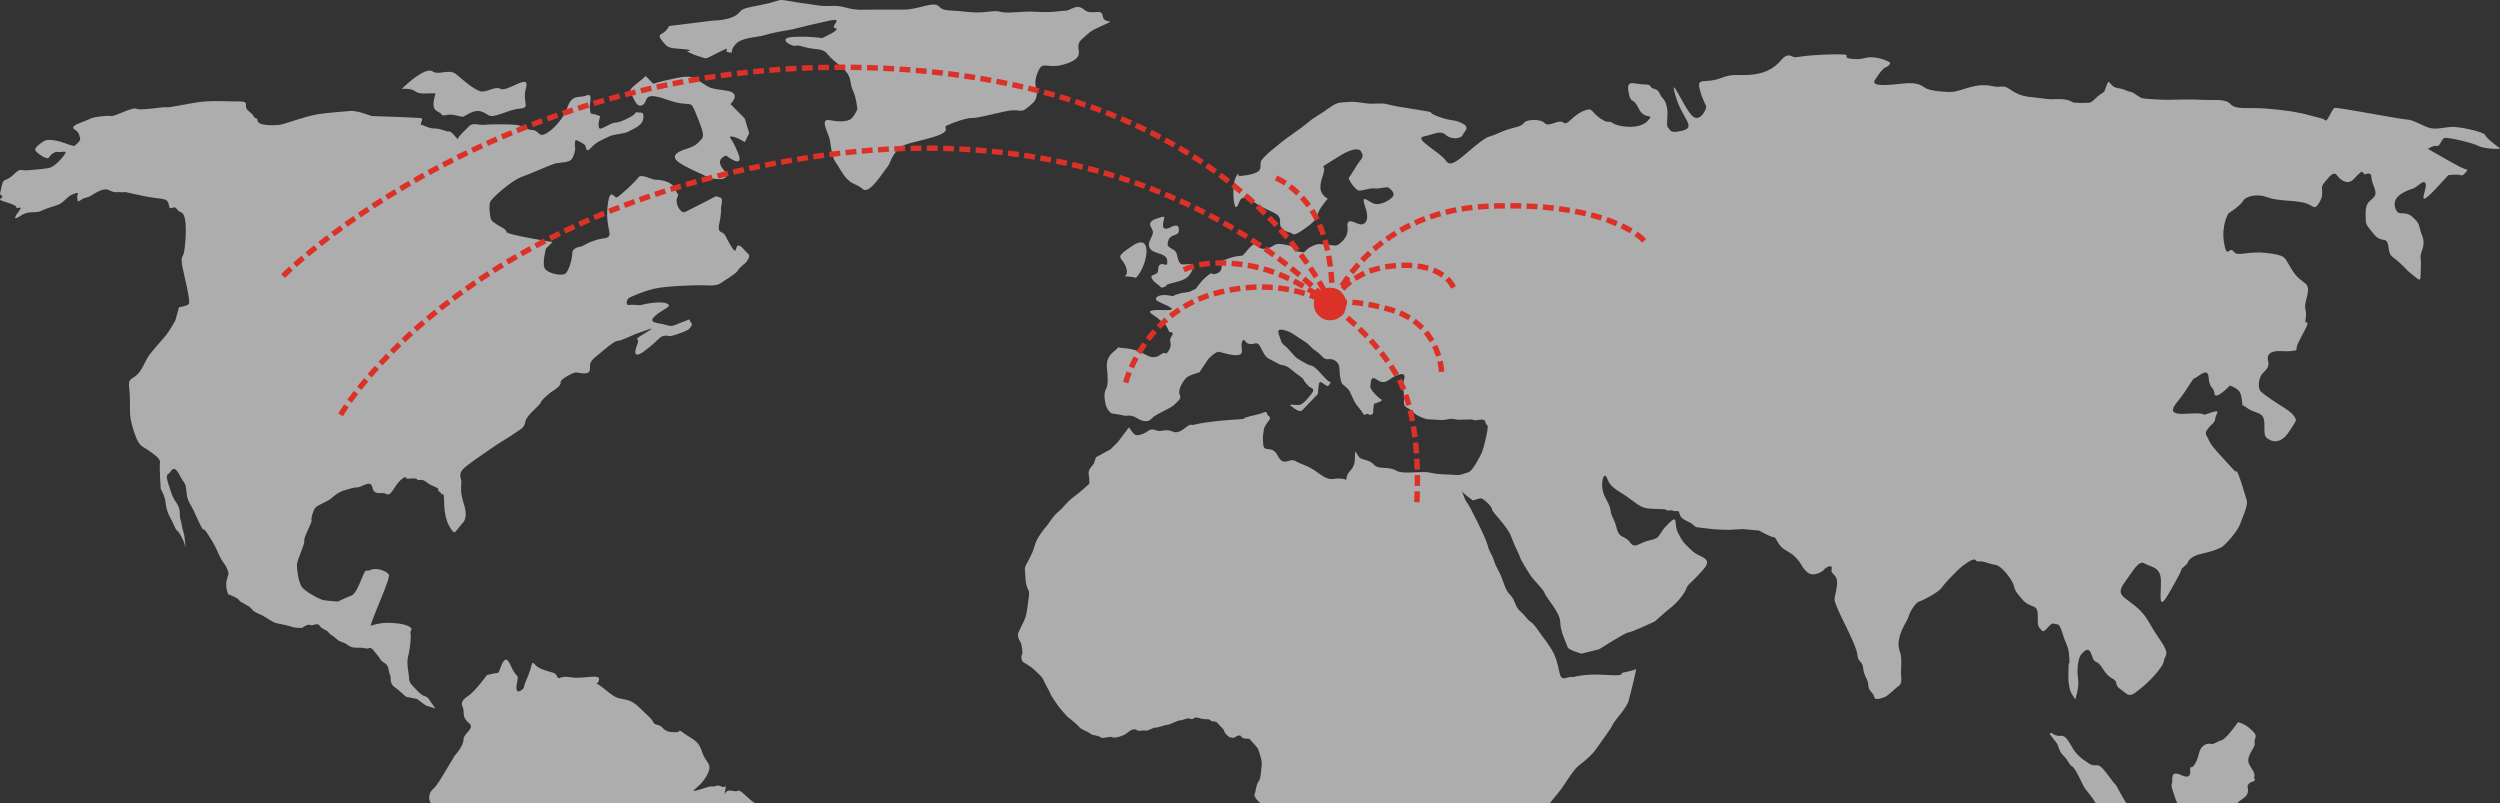 <?xml version="1.0" encoding="UTF-8"?>
<svg width="921px" height="296px" viewBox="0 0 921 296" version="1.1" xmlns="http://www.w3.org/2000/svg" xmlns:xlink="http://www.w3.org/1999/xlink">
    <rect x="0" y="0" width="921" height="296" fill="#333333" stroke="none"/>
    <!-- Generator: Sketch 42 (36781) - http://www.bohemiancoding.com/sketch -->
    <title>Map</title>
    <desc>Created with Sketch.</desc>
    <defs>
        <rect id="path-1" x="118" y="152" width="10" height="10" rx="5"></rect>
        <mask id="mask-2" maskContentUnits="userSpaceOnUse" maskUnits="objectBoundingBox" x="0" y="0" width="10" height="10" fill="white">
            <use xlink:href="#path-1"></use>
        </mask>
        <rect id="path-3" x="96" y="100" width="10" height="10" rx="5"></rect>
        <mask id="mask-4" maskContentUnits="userSpaceOnUse" maskUnits="objectBoundingBox" x="0" y="0" width="10" height="10" fill="white">
            <use xlink:href="#path-3"></use>
        </mask>
        <rect id="path-5" x="409" y="140" width="10" height="10" rx="5"></rect>
        <mask id="mask-6" maskContentUnits="userSpaceOnUse" maskUnits="objectBoundingBox" x="0" y="0" width="10" height="10" fill="white">
            <use xlink:href="#path-5"></use>
        </mask>
        <rect id="path-7" x="517" y="184" width="10" height="10" rx="5"></rect>
        <mask id="mask-8" maskContentUnits="userSpaceOnUse" maskUnits="objectBoundingBox" x="0" y="0" width="10" height="10" fill="white">
            <use xlink:href="#path-7"></use>
        </mask>
        <rect id="path-9" x="526" y="136" width="10" height="10" rx="5"></rect>
        <mask id="mask-10" maskContentUnits="userSpaceOnUse" maskUnits="objectBoundingBox" x="0" y="0" width="10" height="10" fill="white">
            <use xlink:href="#path-9"></use>
        </mask>
        <rect id="path-11" x="532" y="105" width="10" height="10" rx="5"></rect>
        <mask id="mask-12" maskContentUnits="userSpaceOnUse" maskUnits="objectBoundingBox" x="0" y="0" width="10" height="10" fill="white">
            <use xlink:href="#path-11"></use>
        </mask>
        <rect id="path-13" x="603" y="87" width="10" height="10" rx="5"></rect>
        <mask id="mask-14" maskContentUnits="userSpaceOnUse" maskUnits="objectBoundingBox" x="0" y="0" width="10" height="10" fill="white">
            <use xlink:href="#path-13"></use>
        </mask>
        <rect id="path-15" x="461" y="60" width="10" height="10" rx="5"></rect>
        <mask id="mask-16" maskContentUnits="userSpaceOnUse" maskUnits="objectBoundingBox" x="0" y="0" width="10" height="10" fill="white">
            <use xlink:href="#path-15"></use>
        </mask>
        <rect id="path-17" x="427" y="96" width="10" height="10" rx="5"></rect>
        <mask id="mask-18" maskContentUnits="userSpaceOnUse" maskUnits="objectBoundingBox" x="0" y="0" width="10" height="10" fill="white">
            <use xlink:href="#path-17"></use>
        </mask>
    </defs>
    <g id="Pages" stroke="none" stroke-width="1" fill="none" fill-rule="evenodd">
        <g id="Sponsorship" transform="translate(-230, -1508)">
            <g id="2016" transform="translate(0, 480)">
                <g id="Map" transform="translate(230, 1028)">
                    <g id="w" opacity="0.6" fill="#FFFFFF">
                        <path d="M570.851,296 C572.602,293.922 575.217,290.733 576.418,288.85 C578.31,285.88 580.2,283.182 581.551,282.102 C582.903,281.023 586.145,278.591 588.036,275.893 C589.928,273.195 593.711,268.068 593.982,267.256 C594.251,266.448 596.412,263.749 596.412,263.749 C596.412,263.749 599.384,260.239 599.925,258.35 C600.464,256.46 603.165,245.934 602.625,246.474 C602.087,247.015 598.844,247.553 597.762,247.823 C596.683,248.094 599.385,249.172 591.547,248.634 C583.713,248.093 579.66,249.443 579.66,249.443 C577.227,248.902 575.336,251.601 574.525,247.823 C573.714,244.046 573.173,241.886 571.553,239.187 C569.932,236.488 568.85,235.409 566.42,231.899 C563.989,228.391 564.257,230.009 562.095,227.312 C559.934,224.613 559.393,225.421 558.042,221.914 C556.692,218.405 555.611,219.755 553.989,214.896 C552.367,210.036 551.287,209.497 550.477,206.799 C549.665,204.101 548.586,203.289 548.045,200.861 C547.504,198.431 541.291,186.017 540.479,185.206 C539.668,184.398 538.317,180.077 538.587,180.888 C538.859,181.697 542.641,184.397 542.641,184.397 C542.641,184.397 544.802,183.586 545.614,183.586 C546.424,183.586 549.666,186.556 549.666,187.634 C549.666,188.715 555.343,193.843 556.693,197.622 C558.043,201.4 559.668,204.099 559.935,205.179 C560.203,206.258 562.908,210.577 563.989,212.197 C565.068,213.817 568.581,217.055 569.121,218.675 C569.661,220.295 574.797,225.692 574.797,229.201 C574.797,232.709 577.227,237.297 577.498,238.376 C577.769,239.456 582.631,240.807 582.631,240.807 L589.117,239.187 C589.117,239.187 598.844,232.978 599.925,232.978 C601.005,232.978 609.654,228.93 609.654,228.93 C609.654,228.93 613.165,225.692 615.596,223.803 C618.028,221.914 620.731,218.406 621.272,216.785 C621.811,215.165 622.893,214.896 625.054,212.466 C627.216,210.036 630.188,207.608 628.297,205.988 C626.405,204.369 625.324,204.909 622.623,202.21 C619.92,199.512 620.191,200.051 618.299,196.541 C616.407,193.034 618.569,188.984 614.515,193.034 C610.463,197.082 612.084,198.161 608.03,198.973 C603.978,199.781 602.355,202.481 600.464,199.781 C598.574,197.082 596.683,198.702 595.6,194.653 C594.52,190.604 593.708,190.333 593.439,188.716 C593.17,187.096 593.439,187.096 591.277,183.046 C589.116,178.998 590.737,172.79 592.087,176.299 C593.439,179.808 595.6,180.347 599.114,182.777 C602.625,185.205 604.248,187.096 607.49,187.366 C610.732,187.634 613.434,187.366 613.974,187.904 C614.515,188.445 615.055,187.635 616.407,188.174 C617.758,188.715 618.296,187.366 618.838,189.523 C619.378,191.683 622.35,191.952 623.701,193.301 C625.052,194.65 625.052,194.112 628.566,194.65 C632.08,195.191 636.944,195.191 636.944,195.191 L642.076,194.92 L648.021,195.459 C648.021,195.459 652.346,197.888 653.426,197.888 C654.506,197.888 654.776,200.858 657.478,202.477 C660.181,204.097 660.721,204.366 662.341,206.255 C663.966,208.145 663.693,208.955 665.854,210.843 C668.017,212.734 671.531,210.575 672.071,209.766 C672.609,208.956 675.311,207.607 674.774,209.766 C674.232,211.925 677.473,211.114 676.663,216.244 C675.853,221.37 675.311,220.021 676.663,223.531 C678.014,227.04 683.958,237.836 684.23,241.074 C684.501,244.313 686.12,243.234 686.391,246.204 C686.662,249.172 688.281,250.251 688.281,252.411 C688.281,254.57 690.174,255.109 690.443,256.73 C690.716,258.35 693.687,256.999 694.497,256.73 C695.309,256.459 699.09,252.95 699.09,252.95 C699.09,252.95 700.715,252.412 700.442,249.712 C700.171,247.015 700.442,247.553 700.442,243.505 C700.442,239.457 698.821,239.457 699.632,235.41 C700.442,231.361 702.603,228.931 703.144,227.042 C703.685,225.154 705.847,221.915 706.926,221.644 C708.006,221.374 713.952,218.406 715.304,216.515 C716.654,214.627 718.816,212.467 720.979,210.308 C723.139,208.15 726.922,205.451 727.734,206.26 C728.544,207.07 728.274,206.8 729.625,206.8 C730.976,206.8 733.408,207.88 735.299,208.15 C737.191,208.42 740.975,213.008 741.785,215.437 C742.595,217.867 742.055,217.326 745.028,220.836 C748,224.343 750.702,222.183 750.702,226.503 C750.702,230.822 750.702,230.551 752.054,232.171 C753.404,233.791 755.025,229.202 756.646,229.743 C758.266,230.283 758.536,229.203 759.887,233.521 C761.238,237.84 762.048,237.84 762.32,242.158 C762.589,246.476 762.049,242.428 762.049,245.936 C762.049,249.445 761.778,249.715 762.32,252.953 C762.859,256.194 764.749,257.273 764.481,257.813 C764.481,257.813 766.102,253.225 765.56,249.985 C765.023,246.747 765.56,242.16 766.912,240.811 C768.263,239.459 769.616,238.111 770.695,241.62 C771.776,245.127 772.317,242.429 774.748,246.478 C777.181,250.527 779.342,249.715 779.612,251.605 C779.882,253.495 781.236,253.766 783.125,255.384 C785.016,257.004 786.637,255.115 788.799,253.495 C790.962,251.875 796.905,245.937 797.177,243.507 C797.446,241.079 799.878,241.618 795.554,235.412 C791.23,229.204 791.23,227.045 786.637,223.266 C782.046,219.488 779.343,219.218 782.857,214.359 C786.369,209.5 787.991,206.263 790.152,207.613 C792.314,208.962 796.094,208.691 796.094,214.091 C796.094,219.488 795.014,225.426 798.797,218.948 C802.579,212.47 804.473,208.692 803.39,209.774 C802.31,210.853 805.822,207.614 805.822,207.614 C805.822,207.614 806.093,205.185 810.687,204.105 C815.279,203.024 816.63,202.485 818.253,201.676 C819.873,200.865 824.468,195.467 825.278,193.039 C826.088,190.609 828.25,186.291 827.71,184.403 C827.17,182.512 824.466,173.337 823.926,173.606 C823.387,173.877 823.657,173.877 820.146,170.098 C816.631,166.32 814.2,163.621 813.66,162.001 C813.12,160.381 811.768,160.111 813.388,157.952 C815.011,155.794 815.822,156.064 816.092,154.174 C816.361,152.285 818.522,150.665 814.469,152.016 C810.417,153.365 813.388,152.556 809.876,152.287 C806.363,152.016 797.177,154.175 801.771,148.508 C806.363,142.84 807.713,139.332 808.524,139.332 C809.337,139.332 813.39,134.743 813.659,139.061 C813.93,143.379 815.549,142.299 815.821,144.998 C816.092,147.697 821.495,142.03 821.495,142.03 C821.495,142.03 823.386,142.57 824.736,143.919 C826.088,145.268 826.088,149.587 826.088,149.587 C826.088,149.587 825.008,148.237 827.98,150.397 C830.954,152.558 834.194,151.476 834.194,156.065 C834.194,160.653 834.194,160.924 836.086,162.003 C837.979,163.082 839.867,162.544 841.491,161.194 C843.112,159.845 845.813,154.986 845.813,154.986 C845.813,154.986 846.083,153.096 841.76,150.397 C837.437,147.699 834.735,145.81 833.116,144.46 C831.493,143.111 832.034,139.063 833.654,137.441 C835.278,135.821 836.086,135.012 835.546,132.854 C835.004,130.693 836.357,129.074 840.41,129.344 C844.463,129.615 845.273,129.075 845.273,129.075 C845.273,129.075 846.086,129.614 846.086,127.995 C846.086,126.376 851.218,118.818 849.866,118.818 C848.515,118.818 850.14,116.929 849.326,113.96 C848.515,110.99 852.028,106.403 849.057,104.244 C846.084,102.084 845.273,101.004 843.382,97.766 C841.491,94.526 841.759,93.988 834.735,93.177 C827.71,92.368 824.468,94.797 822.846,92.639 C821.224,90.479 820.415,95.876 819.334,89.399 C818.254,82.921 820.956,78.602 820.956,78.602 C820.956,78.602 825.279,75.904 826.358,74.014 C827.439,72.124 831.762,71.315 835.278,72.665 C838.79,74.014 843.922,73.744 848.248,74.556 C852.571,75.364 852.3,78.063 854.463,74.556 C856.623,71.045 854.463,69.427 856.083,67.537 C857.706,65.648 859.596,62.678 860.946,64.567 C862.297,66.458 865.003,68.346 867.165,65.916 C869.326,63.488 870.136,63.218 870.136,63.218 L871.214,64.298 C871.214,64.298 873.646,62.947 873.646,65.375 C873.646,67.806 876.079,70.505 874.728,72.394 C873.375,74.285 871.486,74.014 871.486,78.602 C871.486,83.192 871.486,82.381 874.456,86.161 C877.43,89.938 879.321,86.699 879.861,90.749 C880.402,94.797 880.94,93.989 883.915,96.687 C886.887,99.385 886.345,99.385 888.508,101.005 C890.67,102.625 891.752,104.245 891.752,101.546 C891.752,98.846 892.022,97.497 891.752,95.068 C891.479,92.64 893.914,90.749 892.289,86.701 C890.669,82.652 892.02,82.922 888.778,79.953 C885.534,76.985 883.372,80.494 882.294,76.175 C881.213,71.857 887.426,69.967 889.049,69.427 C890.67,68.889 893.1,65.649 893.64,67.808 C894.181,69.967 889.588,77.795 897.425,69.427 C905.259,61.061 901.748,64.57 901.748,64.57 C901.748,64.57 905.801,64.03 906.611,64.57 C907.42,65.11 909.586,62.14 908.772,62.411 C907.962,62.682 900.128,58.092 900.128,58.092 L894.451,54.854 C894.451,54.854 896.345,53.504 897.695,53.775 C899.047,54.045 899.318,51.076 900.67,50.805 C902.02,50.535 911.206,52.696 913.1,53.775 C914.99,54.854 921.744,55.124 920.933,54.584 C920.122,54.044 915.801,50.806 915.529,49.726 C915.26,48.646 905.802,46.487 902.831,46.757 C899.857,47.025 897.157,47.835 894.725,47.025 C892.292,46.216 888.78,44.056 886.888,44.056 C884.998,44.056 861.22,39.468 860.14,39.738 C859.059,40.008 857.436,45.135 856.626,44.326 C855.815,43.517 854.465,43.515 850.68,42.436 C846.9,41.357 841.764,40.546 835.008,40.008 C828.254,39.468 823.662,40.547 821.77,38.388 C819.878,36.229 815.827,37.039 811.232,36.768 C806.639,36.499 801.235,36.768 798.803,36.768 C796.371,36.768 790.698,36.499 789.347,36.228 C787.995,35.957 786.374,34.069 784.754,33.8 C783.131,33.529 783.401,32.991 780.159,32.451 C776.917,31.91 777.187,28.403 776.107,31.371 C775.026,34.341 775.565,33.53 773.945,34.609 C772.323,35.69 770.702,37.848 769.62,37.848 C768.541,37.848 764.218,38.118 763.406,37.578 C762.594,37.039 761.244,36.499 758.541,36.499 C755.839,36.499 755.839,36.768 752.326,36.228 C748.814,35.689 746.112,35.957 742.869,34.34 C739.627,32.72 739.627,31.64 736.924,31.91 C734.225,32.181 734.225,31.371 730.439,31.371 C726.658,31.371 722.065,33.53 719.632,33.8 C717.202,34.07 711.797,33.529 709.905,32.72 C708.012,31.91 707.473,30.022 700.447,30.83 C693.422,31.64 689.369,31.64 690.719,29.481 C692.071,27.322 693.692,25.163 694.502,24.893 C695.314,24.623 697.203,23.274 695.851,22.735 C694.502,22.194 693.15,21.385 689.909,21.114 C686.665,20.845 686.934,22.194 682.072,21.654 C677.209,21.114 684.775,19.765 674.778,20.035 C664.781,20.306 662.349,21.114 661.268,21.114 C660.187,21.114 658.835,18.956 656.134,22.194 C653.432,25.433 649.646,27.321 644.244,27.591 C638.841,27.862 638.57,27.051 633.438,28.94 C628.303,30.829 625.06,28.4 626.141,32.718 C627.22,37.036 628.573,38.656 628.573,39.466 C628.573,40.275 626.141,45.674 623.17,42.435 C620.195,39.196 614.792,26.511 617.224,35.148 C619.655,43.784 625.058,46.754 619.926,48.103 C614.793,49.452 615.331,47.564 614.521,47.023 C613.712,46.483 614.521,42.705 614.251,40.545 C613.979,38.387 613.44,37.036 612.36,35.957 C611.281,34.877 611.548,33.258 609.387,32.718 C607.225,32.179 609.117,31.098 605.605,31.098 C602.092,31.098 599.121,28.939 599.931,33.798 C600.74,38.655 601.551,35.418 603.712,40.005 C605.872,44.593 609.926,41.354 606.955,44.593 C603.983,47.832 596.147,46.753 594.256,45.404 C592.364,44.054 592.905,45.944 589.39,43.514 C585.877,41.085 586.96,39.195 582.907,41.085 C578.855,42.974 577.503,46.483 575.881,45.133 C574.259,43.783 570.478,47.022 569.126,45.404 C567.774,43.784 562.37,43.784 561.291,45.404 C560.209,47.023 556.966,46.753 552.373,48.913 C547.78,51.071 549.13,49.181 543.456,53.77 C537.781,58.358 534.538,62.136 532.649,59.167 C530.757,56.2 520.488,51.071 524.542,50.26 C528.596,49.451 530.486,47.832 532.649,49.721 C534.811,51.609 538.324,51.071 538.862,49.721 C539.402,48.371 541.836,47.022 538.592,45.403 C535.35,43.783 535.079,44.862 529.946,42.973 C524.812,41.083 529.946,41.624 522.92,40.544 C515.895,39.465 512.921,38.925 511.03,38.385 C509.141,37.846 506.437,38.385 503.736,38.116 C501.033,37.846 499.143,37.306 496.71,37.576 C494.279,37.846 492.929,37.306 489.685,39.736 C486.441,42.165 484.009,43.244 481.848,45.133 C479.687,47.022 474.014,50.801 472.392,52.151 C470.77,53.5 465.096,57.818 464.555,59.438 C464.015,61.058 465.096,62.407 462.934,63.487 C460.771,64.566 458.611,64.566 456.989,64.836 C455.367,65.106 456.989,62.406 455.367,65.106 C453.746,67.805 454.287,77.521 455.637,76.171 C456.988,74.821 456.177,70.504 462.122,74.553 C468.067,78.6 471.851,78.061 471.579,81.839 C471.309,85.618 475.632,85.348 476.172,86.159 C476.713,86.967 479.415,85.078 479.415,85.078 C479.415,85.078 485.36,81.3 485.36,79.411 C485.36,77.521 489.142,73.203 489.142,73.203 C489.142,73.203 486.439,71.854 486.439,69.155 C486.439,66.457 487.251,65.645 487.79,62.946 C488.331,60.248 484.818,62.947 492.925,57.817 C501.029,52.69 501.571,56.2 501.571,56.2 C501.571,56.2 502.65,57.279 501.299,58.898 C499.949,60.518 497.517,64.837 496.977,65.375 C496.435,65.916 499.409,70.234 500.758,70.234 C502.11,70.234 504.812,69.154 506.434,69.424 C508.056,69.695 510.757,68.615 511.567,69.155 C512.379,69.695 514.269,71.313 512.918,72.664 C511.567,74.013 508.593,75.631 506.434,75.093 C504.271,74.555 501.028,70.774 502.92,76.172 C504.812,81.571 502.65,82.92 501.028,82.65 C499.409,82.38 495.895,79.682 496.435,83.73 C496.977,87.777 492.924,90.477 492.112,90.477 C491.301,90.477 489.681,90.207 489.681,90.207 C489.681,90.207 487.248,89.936 485.899,89.936 C484.547,89.936 481.845,91.285 481.034,92.365 C480.223,93.444 479.142,92.636 477.792,92.636 C476.441,92.636 477.792,91.016 475.09,90.477 C472.388,89.937 470.767,89.397 469.146,90.477 C467.524,91.556 465.093,92.095 464.012,91.286 C462.931,90.477 464.553,88.586 462.39,89.667 C460.229,90.746 458.607,93.715 457.797,93.986 C456.986,94.255 460.229,93.986 456.986,94.255 C453.744,94.526 452.393,95.337 450.772,95.875 C449.15,96.416 451.312,99.653 448.339,100.733 C445.367,101.812 447.53,99.384 444.557,101.812 C441.584,104.242 441.043,106.401 439.964,106.671 C438.882,106.942 439.153,107.48 436.721,107.75 C434.289,108.02 434.56,108.29 433.207,108.559 C431.857,108.829 433.479,109.37 430.506,108.829 C427.533,108.29 425.372,109.37 425.912,110.449 C426.452,111.528 436.45,114.497 428.885,114.228 C421.319,113.958 423.751,115.307 425.372,116.386 C426.994,117.465 427.803,118.544 428.614,118.815 C429.426,119.085 430.775,122.325 430.775,122.325 C430.775,122.325 432.937,122.054 431.587,123.944 C430.236,125.834 432.127,126.373 430.775,128.803 C429.425,131.232 429.425,129.612 428.344,130.152 C427.264,130.69 425.642,132.581 422.669,130.961 C419.696,129.341 417.536,128.532 414.023,128.263 C410.51,127.992 412.941,127.454 410.51,129.341 C408.078,131.232 407.538,133.391 407.809,135.819 C408.079,138.247 408.349,141.487 407.538,143.107 C406.727,144.726 406.727,146.346 407.266,148.775 C407.808,151.204 409.43,152.285 409.43,152.285 C409.43,152.285 413.212,152.824 414.023,153.095 C414.833,153.365 416.455,152.555 418.616,153.903 C420.778,155.253 422.94,155.794 424.29,154.174 C425.641,152.555 431.045,150.665 432.668,149.046 C434.289,147.426 435.369,146.888 434.559,145.268 C433.749,143.648 436.181,139.6 437.532,138.79 C438.882,137.981 441.854,137.17 441.854,137.17 L445.097,132.313 C445.097,132.313 447.799,129.343 449.15,129.614 C450.5,129.883 458.066,132.584 457.527,129.075 C456.986,125.565 458.067,124.486 458.877,125.835 C459.687,127.184 461.85,126.644 461.85,126.644 C461.85,126.644 462.93,126.106 463.74,126.915 C464.551,127.724 465.631,131.235 467.253,132.043 C468.875,132.854 470.225,133.663 471.307,134.201 C472.387,134.742 473.469,134.201 475.631,136.091 C477.792,137.981 479.954,139.061 480.223,139.87 C480.495,140.679 482.386,142.569 482.386,142.569 C482.386,142.569 484.277,143.108 483.736,144.189 C483.196,145.268 480.495,148.508 479.143,149.046 C477.792,149.586 474.28,148.506 475.631,149.586 C476.98,150.665 478.873,152.016 479.684,151.205 C480.495,150.396 485.627,144.997 485.627,144.997 C485.627,144.997 485.357,145.267 485.627,143.647 C485.899,142.029 485.627,140.139 486.979,140.949 C488.33,141.759 489.141,142.839 489.681,141.759 C490.221,140.679 490.762,141.22 489.41,140.41 C488.058,139.6 484.817,135.012 483.195,134.742 C481.573,134.471 477.519,131.772 477.519,131.772 C477.519,131.772 476.71,130.963 474.818,128.804 C472.926,126.644 472.387,127.184 471.845,125.294 C471.306,123.406 469.683,120.976 472.656,121.516 C475.63,122.055 477.519,123.944 480.222,125.564 C482.924,127.184 482.385,127.722 484.816,129.343 C487.247,130.963 487.519,132.583 489.409,132.313 C491.299,132.043 493.463,133.392 493.463,135.821 C493.463,138.251 494.002,140.949 494.542,141.49 C495.083,142.03 496.703,143.11 497.244,144.189 C497.784,145.268 498.866,147.967 499.675,149.046 C500.487,150.126 501.297,150.936 502.107,152.287 C502.918,153.636 503.188,152.016 503.998,152.556 C504.81,153.096 505.89,152.825 505.89,151.746 C505.89,150.667 506.159,148.777 506.159,148.777 C506.159,148.777 509.944,147.697 508.864,147.157 C507.782,146.617 504.538,143.378 504.81,142.299 C505.08,141.22 504.81,139.061 506.159,139.331 C507.511,139.6 508.862,142.029 511.835,139.87 C514.807,137.71 518.32,136.631 517.238,139.87 C516.159,143.108 517.511,143.647 517.238,147.157 C516.969,150.667 518.321,149.586 520.213,151.476 C522.104,153.366 523.454,153.637 524.805,154.175 C526.156,154.716 528.317,154.446 530.48,154.716 C532.643,154.986 533.993,153.905 535.885,154.446 C537.775,154.986 542.099,154.175 542.91,154.716 C543.722,155.256 546.964,153.637 547.233,155.525 C547.503,157.415 548.585,155.256 547.774,159.574 C546.964,163.892 545.883,166.861 545.883,166.861 C542.91,172.529 541.83,173.879 540.478,174.149 C539.129,174.419 538.317,175.228 535.886,174.958 C533.454,174.687 530.482,174.958 526.969,174.149 C523.457,173.338 516.97,174.958 514.269,173.338 C511.567,171.72 507.784,173.069 506.161,171.18 C504.541,169.29 501.84,169.56 500.758,168.481 C499.678,167.401 499.137,164.434 499.137,168.752 C499.137,173.071 496.705,173.34 496.165,175.499 C495.624,177.658 496.974,176.578 494.002,176.309 C491.029,176.038 490.219,177.658 485.896,174.42 C481.572,171.181 479.411,171.181 477.25,169.831 C475.087,168.481 472.926,172.259 470.765,167.942 C468.603,163.623 465.631,167.132 465.361,163.623 C465.091,160.113 465.361,160.385 465.631,158.226 C465.903,156.066 468.873,154.178 467.523,153.368 C466.171,152.559 467.252,151.209 465.361,152.019 C463.469,152.829 460.768,153.098 458.606,153.908 C456.444,154.718 463.469,153.908 452.931,154.718 C442.393,155.528 439.42,156.607 439.42,156.607 C439.42,156.607 438.61,156.067 437.258,157.147 C435.907,158.226 434.015,159.846 432.125,159.036 C430.234,158.226 429.152,158.496 427.532,158.767 C425.91,159.036 424.831,157.418 422.939,158.767 C421.047,160.114 418.886,160.655 418.074,160.114 C417.262,159.568 415.91,157.409 415.91,157.409 L411.856,162.806 L409.155,165.506 L403.751,168.473 L402.94,170.903 C402.94,170.903 400.778,173.063 401.049,174.413 C401.321,175.763 401.321,178.191 401.321,178.191 C401.321,178.191 397.538,181.7 395.916,182.779 C394.294,183.858 392.132,186.288 392.132,186.288 C392.132,186.288 390.782,187.908 389.971,188.447 C389.161,188.986 387.81,190.606 386.729,192.226 C385.647,193.846 384.567,194.924 384.027,195.733 C383.486,196.543 381.864,198.432 381.054,201.401 C380.244,204.372 378.082,207.879 378.082,207.879 L377.54,209.228 C377.812,213.817 377.81,214.627 378.352,216.247 C378.892,217.865 379.434,217.325 378.892,220.834 C378.352,224.342 378.352,225.692 377.812,227.312 C377.271,228.93 375.65,231.899 375.111,233.25 C374.569,234.599 376.191,237.027 376.191,237.027 C376.191,237.027 377.003,240.537 376.461,241.347 C375.921,242.157 376.731,243.776 376.731,243.776 C376.731,243.776 379.974,245.665 381.055,246.745 C382.136,247.824 384.028,249.444 384.298,250.254 C384.569,251.064 386.73,254.843 387,255.652 C387.27,256.462 389.432,259.429 389.972,260.24 C390.513,261.051 393.215,264.02 393.215,264.02 C393.215,264.02 396.728,266.716 397.539,267.797 C398.349,268.876 400.782,269.416 401.591,270.225 C402.402,271.034 404.293,270.763 405.373,271.575 C406.455,272.385 408.616,271.034 409.697,271.575 C410.778,272.115 413.751,271.036 414.562,270.496 C415.372,269.956 417.263,268.068 418.615,268.876 C419.965,269.684 420.775,268.876 421.857,269.146 C422.936,269.416 424.558,268.068 425.638,268.068 C426.72,268.068 429.421,266.987 430.231,266.987 C431.043,266.987 433.745,265.366 434.827,265.366 C435.906,265.366 437.258,264.289 438.608,264.828 C439.959,265.366 439.419,263.75 441.851,264.558 C444.283,265.366 445.093,264.558 445.904,265.366 C446.715,266.177 447.797,265.369 448.607,266.448 C449.417,267.526 450.768,268.335 451.038,269.416 C451.307,270.496 452.929,271.576 452.929,271.576 L454.551,271.845 C454.551,271.845 456.714,270.226 457.253,271.307 C457.793,272.386 460.225,272.117 460.225,272.117 L462.656,274.815 L463.468,275.894 C463.468,275.894 465.09,280.214 464.818,281.833 C464.548,283.451 464.548,286.96 463.738,287.769 C462.928,288.58 462.387,292.089 462.387,292.089 C462.387,292.089 461.306,293.168 463.738,295.327 C463.994,295.555 464.241,295.779 464.479,296 L570.851,296 L570.851,296 Z" id="Combined-Shape" fill-rule="nonzero"></path>
                        <path d="M824.049,296 C824.105,295.941 824.165,295.881 824.228,295.82 C825.89,294.208 827.829,293.672 828.107,291.791 C828.384,289.911 827.553,289.911 828.384,288.834 C829.214,287.76 831.153,288.031 830.6,286.955 C830.045,285.88 831.153,286.149 830.045,283.998 C828.939,281.85 827.552,281.043 828.659,278.356 C829.768,275.671 830.878,275.133 830.6,273.522 C830.322,271.908 831.985,271.372 830.045,269.491 C828.108,267.612 827.276,267.074 825.89,266.535 L824.506,266 C823.399,267.614 819.798,272.447 818.414,272.717 C817.028,272.984 815.642,274.33 814.535,274.06 C813.427,273.79 810.934,274.06 810.103,277.552 C809.272,281.044 807.887,282.925 807.053,282.656 C806.223,282.387 808.438,287.759 803.731,285.612 C799.023,283.462 800.685,287.493 800.13,288.568 C799.576,289.641 800.96,292.597 801.237,293.672 C801.391,294.263 801.711,295.099 802.153,296 L824.049,296 L824.049,296 Z" id="Combined-Shape" fill-rule="nonzero"></path>
                        <path d="M783.452,296 C782.669,294.943 781.766,293.329 780.503,290.999 C778.603,287.5 780.503,290.999 776.433,285.346 C772.363,279.692 772.634,283.192 769.65,281.308 C766.667,279.423 765.851,278.616 764.496,277 C763.136,275.385 761.51,270.807 759.341,271.078 C757.17,271.348 755.814,270 755.814,270 L755,270.268 C755,270.268 756.899,272.694 757.712,273.77 C758.526,274.847 758.256,276.461 760.153,278.346 C762.053,280.231 762.325,281.845 763.41,282.384 C764.495,282.924 766.666,287.768 767.48,289.385 C768.293,290.999 769.922,292.615 771.007,294.232 C771.313,294.687 771.705,295.293 772.153,296 L783.452,296 L783.452,296 Z" id="Combined-Shape" fill-rule="nonzero"></path>
                        <path d="M158.773,296 C157.636,294.331 158.028,291.957 159.426,290.793 C161.045,289.443 163.471,285.126 163.471,285.126 L167.516,278.383 C167.516,278.383 170.753,274.874 170.753,272.446 C170.753,270.019 175.338,268.401 172.641,266.242 C169.944,264.083 171.293,262.195 170.483,260.576 C169.673,258.957 170.213,257.879 172.641,256.259 C175.068,254.64 179.383,248.706 179.383,248.706 C179.383,248.706 182.619,247.896 183.427,247.896 C184.236,247.896 185.585,239.261 188.013,244.927 C190.44,250.592 191.249,247.625 190.44,251.671 C189.63,255.718 191.519,254.91 192.597,253.831 C193.675,252.75 192.056,254.64 194.214,249.782 C196.371,244.927 195.563,243.308 196.911,244.658 C198.259,246.008 198.798,246.277 201.226,247.086 C203.652,247.896 204.462,247.625 205.27,249.244 C206.078,250.863 205.81,248.705 210.394,249.515 C214.978,250.325 221.451,247.896 220.642,250.592 C219.833,253.29 218.214,250.323 221.99,253.29 C225.765,256.259 226.305,256.798 228.462,257.338 C230.619,257.877 232.507,257.608 235.744,260.845 C238.981,264.081 239.789,264.352 240.598,265.969 C241.407,267.59 242.755,266.51 244.104,268.128 C245.452,269.748 247.34,269.748 249.227,269.748 C251.114,269.748 249.227,268.128 252.194,270.288 C255.161,272.445 257.318,272.714 258.666,277.031 C260.014,281.351 262.711,281.079 260.553,285.396 C258.396,289.713 254.082,291.601 255.969,291.332 C257.856,291.061 261.363,289.441 262.441,289.712 C263.52,289.981 264.059,288.903 265.678,289.712 C267.296,290.521 267.566,288.634 267.296,290.521 C267.026,292.41 267.026,290.521 267.026,292.41 C267.026,294.298 266.486,290.521 269.723,291.332 C272.959,292.141 271.07,289.711 274.846,293.219 C276.756,294.994 277.7,295.595 278.341,296 L158.773,296 L158.773,296 Z" id="Combined-Shape" fill-rule="nonzero"></path>
                        <path d="M160.386,261 L158.498,258.303 C158.498,258.303 157.689,256.683 156.339,256.414 C154.989,256.146 152.021,252.637 152.021,252.637 C152.021,252.637 150.672,251.559 150.672,249.671 C150.672,247.782 149.592,244.815 150.401,241.578 C151.212,238.342 151.481,234.294 151.212,233.214 C150.941,232.136 152.56,231.866 150.672,230.786 C148.783,229.707 145.006,229.438 142.577,229.438 C140.15,229.438 137.181,230.248 136.641,230.516 C136.102,230.786 139.609,222.423 140.149,221.075 C140.688,219.727 143.117,213.79 143.117,212.982 C143.117,212.172 143.926,211.902 142.308,210.825 C140.689,209.745 137.991,209.205 136.371,210.015 C134.753,210.825 135.023,208.936 133.674,212.172 C132.326,215.411 130.976,218.918 129.357,219.457 C127.738,219.998 124.5,221.616 124.5,221.616 C124.5,221.616 120.454,221.346 119.104,221.076 C117.755,220.807 112.089,217.839 111.01,215.951 C109.931,214.062 109.392,210.015 109.392,208.128 C109.392,206.239 112.358,200.574 112.089,199.225 C111.819,197.876 115.058,192.48 114.787,191.67 C114.516,190.861 115.327,188.163 116.136,187.084 C116.945,186.006 120.993,184.656 122.072,183.577 C123.151,182.497 125.04,181.15 126.928,180.61 C128.816,180.069 130.437,179.531 131.785,179.531 C133.134,179.531 136.641,176.563 137.181,179.531 C137.721,182.497 140.15,181.419 141.498,181.688 C142.847,181.959 143.118,183.308 145.276,179.801 C147.435,176.292 149.592,175.214 149.592,176.023 C149.592,176.833 153.1,175.754 153.639,176.563 C154.179,177.372 155.259,176.023 157.147,177.642 C159.036,179.261 161.733,179.531 161.463,180.339 C161.194,181.148 162.542,181.148 162.542,181.958 C162.542,182.767 163.622,180.069 163.622,184.925 C163.622,189.781 164.971,192.749 164.971,192.749 C164.971,192.749 166.859,196.797 167.668,195.986 C168.477,195.177 170.095,193.02 170.095,193.02 C170.095,193.02 172.794,191.4 170.906,185.735 C169.017,180.07 170.366,178.451 169.827,176.562 C169.286,174.673 169.286,173.593 172.524,171.166 C175.762,168.739 183.586,163.343 185.475,162.264 C187.363,161.185 191.68,158.218 191.68,158.218 C191.68,158.218 193.298,157.409 193.569,155.25 C193.839,153.092 198.964,149.315 199.235,148.236 C199.506,147.157 203.014,144.46 203.014,144.46 C203.014,144.46 206.79,142.3 206.52,140.953 C206.25,139.605 211.377,137.178 212.186,137.178 C212.996,137.178 217.313,138.525 217.313,136.097 C217.313,133.669 217.313,133.129 220.012,130.971 C222.709,128.814 226.216,125.575 227.566,125.575 C228.915,125.575 233.502,123.149 235.39,122.609 C237.279,122.068 243.216,119.37 237.819,122.609 C232.422,125.845 235.93,123.957 234.851,126.655 C233.773,129.352 232.962,132.86 238.089,128.813 C243.216,124.766 242.945,123.956 244.834,123.688 C246.723,123.418 245.373,124.497 249.42,123.147 C253.468,121.799 253.738,121.259 253.738,121.259 C253.738,121.259 255.627,119.64 254.547,118.832 C253.468,118.022 255.627,116.943 251.579,118.561 C247.532,120.18 247.802,120.45 245.104,119.64 C242.406,118.831 238.358,119.099 241.326,116.401 C244.294,113.705 248.072,112.894 245.643,111.816 C243.216,110.737 237.01,112.086 236.201,112.355 C235.39,112.625 233.502,112.085 231.883,112.355 C230.264,112.625 230.804,110.199 231.883,109.658 C232.963,109.118 236.47,107.498 240.787,106.42 C245.104,105.341 255.627,105.071 258.055,105.071 C260.482,105.071 263.72,105.612 265.609,104.262 C267.497,102.914 271.275,100.756 271.815,99.675 C272.356,98.596 274.513,96.978 274.513,96.978 C274.513,96.978 276.941,94.55 275.592,93.471 C274.244,92.392 272.894,89.964 271.815,90.503 C270.736,91.043 271.546,94.281 269.387,90.773 C267.229,87.267 267.498,86.727 266.419,85.918 C265.341,85.109 264.261,85.647 265.071,81.871 C265.88,78.095 265.61,76.475 265.61,76.475 C265.61,76.475 266.419,73.239 265.61,72.969 C264.8,72.698 264.262,71.891 262.913,72.698 C261.563,73.508 254.009,77.285 252.391,78.095 C250.771,78.904 248.612,74.857 249.421,72.969 C250.232,71.079 249.691,72.159 248.612,69.462 C247.533,66.764 243.217,66.224 241.597,66.224 C239.978,66.224 236.202,63.795 235.122,65.415 C234.043,67.033 228.378,72.158 227.296,72.698 C226.218,73.239 224.599,68.113 223.79,76.475 C222.98,84.84 226.758,87.267 222.442,87.807 C218.125,88.346 214.347,90.773 214.347,90.773 C214.347,90.773 210.84,91.044 210.84,93.202 C210.84,95.361 209.492,100.485 207.871,101.025 C206.253,101.565 202.205,100.756 200.856,99.137 C199.507,97.518 201.126,91.583 201.126,91.583 L203.554,89.155 C203.554,89.155 186.287,86.458 186.555,85.378 C186.826,84.3 181.429,82.412 180.89,80.793 C180.351,79.173 180.08,75.666 180.62,74.318 C181.16,72.969 188.444,66.495 192.222,65.146 C195.999,63.797 202.474,60.83 204.364,60.29 C206.253,59.75 209.489,60.02 210.569,58.671 C211.648,57.322 211.918,54.895 211.918,54.895 C211.918,54.895 211.378,51.117 212.457,51.656 C213.536,52.197 215.425,53.006 215.695,53.815 C215.966,54.624 215.966,56.513 217.854,54.353 C219.743,52.195 222.172,51.385 224.33,50.308 C226.488,49.228 229.725,49.499 231.615,48.42 C233.503,47.341 236.741,46.261 237.011,43.563 C237.281,40.866 236.202,41.675 234.852,41.405 C233.503,41.136 235.391,41.675 230.805,43.833 C226.218,45.99 227.567,44.372 224.33,45.99 C221.092,47.61 220.821,47.879 220.552,46.531 C220.281,45.181 221.092,43.024 221.092,43.024 C221.092,43.024 221.363,42.753 219.474,42.215 C217.584,41.675 217.584,42.485 217.315,40.057 C217.045,37.629 218.663,34.122 215.966,35.201 C213.268,36.279 210.84,34.392 208.951,39.787 C207.062,45.181 200.586,50.848 198.967,49.499 C197.349,48.15 197.079,47.879 195.729,47.879 C194.379,47.879 192.491,46.261 190.063,45.992 C187.634,45.722 180.348,45.722 178.461,45.992 C176.572,46.262 174.414,44.913 172.794,46.532 C171.175,48.15 168.748,50.309 168.748,51.119 C168.748,51.928 166.319,48.15 165.51,48.421 C164.701,48.691 162.541,47.342 160.115,47.342 C157.686,47.342 156.067,45.993 155.259,45.993 C154.45,45.993 156.067,43.834 155.259,43.564 C154.45,43.296 136.91,42.755 136.91,42.755 C136.91,42.755 131.245,40.598 129.087,40.868 C126.928,41.137 120.993,41.406 116.404,42.216 C111.817,43.025 105.071,45.723 102.914,45.993 C100.755,46.264 95.899,46.264 95.09,44.914 C94.279,43.566 95.359,43.835 94.279,43.566 C93.2,43.297 94.011,42.757 91.582,40.869 C89.153,38.98 92.662,37.362 87.805,37.362 C82.949,37.362 79.981,37.091 75.664,37.362 C71.346,37.631 62.443,39.789 61.364,39.519 C60.286,39.25 51.651,40.869 50.301,40.06 C48.953,39.25 42.206,43.026 40.859,42.757 C39.51,42.487 34.383,43.027 33.035,43.837 C31.685,44.647 25.21,46.264 27.368,47.613 C29.526,48.962 29.256,50.31 29.526,51.12 C29.797,51.929 27.368,53.817 27.368,53.817 C27.368,53.817 26.828,53.817 23.861,52.738 C20.893,51.659 17.655,51.12 16.305,51.929 C14.957,52.738 12.528,54.359 13.068,55.438 C13.608,56.516 17.384,58.945 17.925,58.134 C18.464,57.325 19.814,55.707 21.432,55.977 C23.052,56.248 25.48,54.898 23.322,57.596 C21.163,60.293 19.273,61.643 17.925,61.914 C16.576,62.182 13.339,62.452 10.37,62.723 C7.401,62.994 7.671,61.644 4.974,64.342 C2.277,67.039 1.197,65.421 0.657,68.388 C0.118,71.355 -0.422,71.355 0.657,72.165 C1.736,72.974 -1.502,73.244 0.927,74.053 C3.354,74.863 6.322,75.672 6.053,76.48 C5.782,77.29 8.751,75.402 7.131,77.559 C5.512,79.719 4.434,81.605 7.671,79.448 C10.909,77.29 12.797,78.907 15.495,77.559 C18.193,76.21 20.892,75.941 22.51,74.862 C24.129,73.782 24.939,72.165 27.367,71.354 C29.796,70.545 28.176,71.625 28.446,72.973 C28.716,74.321 28.446,74.591 30.066,73.511 C31.684,72.432 31.684,73.243 33.843,71.893 C36.001,70.545 38.429,69.195 40.049,70.004 C41.667,70.814 42.206,70.814 43.286,70.814 C44.365,70.814 41.938,70.543 44.365,70.814 C46.794,71.083 43.286,70.004 51.38,71.893 C59.475,73.781 61.634,72.432 62.172,75.4 C62.713,78.368 63.792,75.129 65.14,77.018 C66.489,78.906 67.299,77.289 68.109,80.525 C68.918,83.764 68.109,92.666 67.569,93.744 C67.03,94.823 66.76,94.823 67.03,97.252 C67.299,99.679 70.537,111.281 69.458,112.089 C68.379,112.897 65.951,113.168 65.951,113.168 L64.602,118.023 C64.602,118.023 62.445,122.069 60.555,124.228 C58.666,126.386 56.239,129.085 54.889,130.971 C53.54,132.86 52.46,136.099 50.572,137.987 C48.684,139.874 47.065,139.065 47.604,143.112 C48.144,147.158 47.604,151.474 48.144,154.443 C48.684,157.411 50.033,161.457 51.112,163.077 C52.191,164.695 53.001,164.695 54.889,166.043 C56.778,167.392 59.207,169.012 58.936,170.361 C58.666,171.709 59.206,180.074 59.206,180.074 C59.206,180.074 60.825,182.771 61.094,185.738 C61.364,188.707 63.252,191.674 63.252,191.674 L64.872,195.182 C64.872,195.182 65.681,195.453 66.761,197.609 C67.84,199.768 67.84,199.768 68.11,200.845 C68.381,201.926 68.381,201.656 68.381,201.926 C68.381,202.195 68.11,197.339 67.57,195.99 C67.031,194.641 67.031,193.023 66.491,191.404 C65.952,189.785 66.761,187.896 65.143,185.469 C63.525,183.042 63.525,182.771 62.715,180.342 C61.906,177.915 60.826,175.217 61.906,174.677 C62.985,174.138 63.794,170.631 65.953,174.677 C68.111,178.723 68.382,177.646 68.652,180.883 C68.92,184.12 69.73,185.2 70.54,186.547 C71.349,187.896 73.237,192.484 74.317,194.371 C75.396,196.26 74.317,193.292 76.744,197.069 C79.173,200.845 79.444,201.654 80.792,204.622 C82.141,207.59 82.951,207.59 83.76,209.747 C84.57,211.907 84.03,211.367 83.489,213.794 C82.95,216.221 84.029,218.92 84.029,218.92 C84.029,218.92 87.806,220.268 88.076,221.077 C88.346,221.887 92.123,223.235 92.663,224.315 C93.203,225.395 96.71,226.742 96.71,226.742 C96.71,226.742 99.678,228.631 100.756,229.17 C101.836,229.71 105.075,230.25 105.075,230.25 C105.075,230.25 107.233,230.791 108.042,231.059 C108.851,231.329 111.28,231.329 111.28,231.329 C111.28,231.329 113.439,229.711 114.248,230.25 C115.057,230.788 116.946,229.17 117.755,230.519 C118.564,231.868 120.184,231.868 120.993,232.948 C121.802,234.027 122.611,234.027 123.961,235.375 C125.311,236.724 126.659,236.454 128.008,237.533 C129.357,238.612 130.435,238.612 132.055,238.612 C133.673,238.612 133.673,238.612 134.753,238.882 C135.831,239.152 136.371,238.072 137.45,239.423 C138.529,240.771 139.338,241.581 140.147,242.929 C140.957,244.277 142.846,244.277 143.116,246.436 C143.385,248.593 143.925,248.326 143.925,250.213 C143.925,252.102 145.004,252.911 145.814,253.451 C146.622,253.989 149.59,256.686 149.59,256.686 L153.637,257.497 L156.875,259.925 L160.386,261 Z" id="Shape" fill-rule="nonzero"></path>
                        <path d="M246.517,9.591 L262.736,7.575 C262.736,7.575 268.411,7.575 271.25,5.559 C274.088,3.542 271.25,3.542 279.765,1.93 C288.279,0.316 285.847,-0.49 290.308,0.316 C294.767,1.124 295.983,1.124 300.849,1.93 C305.714,2.736 306.931,1.527 311.39,2.736 C315.85,3.946 317.877,3.542 321.527,3.542 L332.879,3.542 C338.556,3.542 343.827,0.316 345.854,2.332 C347.881,4.349 349.098,3.542 355.991,4.349 C362.883,5.155 365.722,3.541 368.56,4.349 C371.399,5.155 376.265,3.946 381.94,4.349 C387.616,4.751 390.455,3.946 392.482,3.946 C394.509,3.946 396.535,1.122 399.374,3.542 C402.213,5.962 405.862,2.736 406.266,5.962 C406.672,9.188 411.943,6.768 406.672,9.188 C401.401,11.608 402.212,11.204 398.562,14.431 C394.914,17.657 400.995,20.479 393.291,23.303 C385.588,26.125 384.371,21.689 382.344,26.529 C380.317,31.367 382.344,32.577 381.939,34.997 C381.533,37.416 380.723,37.82 378.29,39.836 C375.858,41.852 375.858,39.836 370.181,41.046 C364.504,42.256 360.45,43.465 358.018,43.465 C355.585,43.465 350.314,45.482 348.692,46.288 C347.069,47.095 351.531,48.304 343.015,50.724 C334.5,53.144 332.472,52.741 330.04,55.966 C327.607,59.193 328.418,59.597 326.796,61.613 C325.174,63.629 320.309,71.695 317.876,69.679 C315.444,67.663 314.226,68.066 312.199,66.049 C310.172,64.033 308.956,61.211 307.739,59.597 C306.523,57.984 306.117,53.951 305.712,51.531 C305.307,49.111 301.656,43.467 305.712,44.273 C309.766,45.079 312.199,44.677 313.416,43.87 C314.632,43.063 315.849,40.241 315.849,40.241 C315.849,40.241 315.444,35.805 314.226,33.385 C313.01,30.965 313.822,28.949 311.795,26.53 C309.767,24.11 309.767,24.514 306.928,22.094 C304.091,19.674 304.901,18.464 300.441,18.062 C295.981,17.659 294.764,16.448 293.142,16.852 C291.521,17.254 286.25,14.028 291.925,13.626 C297.602,13.222 302.873,14.028 302.873,14.028 C302.873,14.028 310.171,10.802 307.739,10.399 C305.307,9.996 311.387,6.366 305.712,7.576 C300.035,8.786 293.549,10.399 291.927,10.802 C290.305,11.204 286.25,11.608 282.195,12.818 C278.142,14.028 273.275,13.626 270.843,16.448 C268.41,19.27 270.843,19.674 268.41,19.27 C265.978,18.868 270.437,16.448 264.762,19.27 C259.085,22.094 260.707,21.69 257.87,20.884 C255.031,20.078 253.003,18.868 253.003,18.868 C253.003,18.868 256.654,18.464 251.382,18.062 C246.111,17.659 246.111,17.659 244.084,15.238 C242.057,12.818 243.274,12.818 244.489,12.012 C245.707,11.204 246.517,9.591 246.517,9.591 Z" id="Shape" fill-rule="nonzero"></path>
                        <path d="M237.871,28 C235.843,30.064 230.975,32.953 232.193,34.192 C233.41,35.43 234.221,39.97 236.655,38.732 C239.088,37.494 236.249,33.367 245.578,36.668 C254.909,39.97 254.096,36.257 256.125,41.209 C258.153,46.161 259.775,49.875 258.557,51.114 C257.342,52.353 256.936,53.591 252.878,54.829 C248.822,56.068 247.199,57.719 250.039,59.782 C252.878,61.845 258.153,63.909 260.585,65.148 C263.02,66.385 270.321,66.8 266.67,62.673 C263.018,58.546 267.481,57.306 267.481,57.306 C267.481,57.306 274.377,62.673 271.944,56.481 C269.51,50.29 267.887,50.29 269.51,50.29 C271.133,50.29 274.377,52.354 274.377,52.354 L276,49.052 L274.377,43.687 L269.104,38.321 C269.104,38.321 273.565,34.194 267.481,33.369 C261.396,32.544 261.801,32.544 258.556,30.479 C255.311,28.416 254.906,27.59 248.821,28.829 C242.737,30.067 240.709,30.892 240.709,30.892 L237.871,28 Z" id="Shape" fill-rule="nonzero"></path>
                        <path d="M148,32.759 C150.432,30.331 156.917,24.668 159.349,26.286 C161.779,27.904 165.426,25.072 168.264,27.5 C171.1,29.927 174.343,32.759 176.775,33.567 C179.207,34.376 182.043,31.545 184.475,32.759 C186.906,33.972 195.417,26.691 193.796,32.355 C192.175,38.019 195.823,39.636 191.364,40.041 C186.906,40.446 182.043,43.683 180.016,42.469 C177.99,41.255 176.368,40.041 173.126,41.66 C169.883,43.278 171.505,43.278 167.857,42.469 C164.21,41.66 163.4,43.278 162.59,42.064 C161.778,40.851 159.347,41.255 159.752,37.614 C160.156,33.974 161.372,34.377 158.94,34.377 C156.51,34.377 154.483,34.782 152.862,33.569 C151.241,32.355 148,32.759 148,32.759 Z" id="Shape" fill-rule="nonzero"></path>
                        <path d="M429.376,105.571 C429.768,103.838 436.178,104.402 438.311,101.137 C442.327,94.991 436.255,98.331 434.916,97.154 C433.71,96.093 434.006,94.085 433.129,92.757 C432.379,91.621 430.037,91.267 430.141,89.925 C430.532,84.871 435.349,88.205 434.095,83.543 C433.982,83.12 433.257,83.054 432.808,83.117 C431.567,83.29 430.45,84.479 429.225,84.223 C427.554,83.874 429.056,80.514 428.924,80.078 C428.821,79.735 428.161,79.847 427.817,79.979 C426.416,80.517 424.529,80.749 423.826,82.035 C423.231,83.124 424.82,84.394 424.735,85.622 C424.623,87.24 423.149,88.655 423.255,90.273 C423.499,93.99 429.683,92.646 430.009,95.957 C430.325,99.182 428.58,96.309 427.144,97.659 C426.418,98.341 426.894,99.667 426.344,100.488 C425.847,101.231 423.926,101.255 424.166,102.109 C424.644,103.813 426.65,104.703 427.893,106 L429.376,105.571 Z" id="Path-2"></path>
                        <path d="M418.464,102.369 C422.725,98.163 424.963,85.492 417.407,90.41 C409.307,95.682 413.856,94.11 415.03,99.217 C415.87,102.876 411.717,101.263 417.586,102.109 L418.464,102.369 Z" id="Path-3"></path>
                    </g>
                    <circle id="Oval" fill="#DB3127" cx="490" cy="112" r="6"></circle>
                    <path d="M126,152 C126,152 169,78 298,58 C427,38 490.5,112.5 490.5,112.5" id="Line" stroke="#DB3127" stroke-width="2" stroke-linecap="square" stroke-dasharray="2,4"></path>
                    <path d="M105,101 C105,101 186,20 322,25 C458,30 490.5,112.5 490.5,112.5" id="Line" stroke="#DB3127" stroke-width="2" stroke-linecap="square" stroke-dasharray="2,4"></path>
                    <path d="M605,88 C605,88 591.5,74 547.75,76 C504,78 490.5,112.5 490.5,112.5" id="Line" stroke="#DB3127" stroke-width="2" stroke-linecap="square" stroke-dasharray="2,4"></path>
                    <path d="M437,99 C437,99 445,95 461,98 C477,101 490.5,112.5 490.5,112.5" id="Line" stroke="#DB3127" stroke-width="2" stroke-linecap="square" stroke-dasharray="2,4"></path>
                    <path d="M415,140 C415,140 422,115 448,108 C474,101 490.5,112.5 490.5,112.5" id="Line" stroke="#DB3127" stroke-width="2" stroke-linecap="square" stroke-dasharray="2,4"></path>
                    <path d="M531,136 C531,136 530,119 512,114 C494,109 490.5,112.5 490.5,112.5" id="Line" stroke="#DB3127" stroke-width="2" stroke-linecap="square" stroke-dasharray="2,4"></path>
                    <path d="M522,184 C522,184 524,155 515,139 C506,123 490.5,112.5 490.5,112.5" id="Line" stroke="#DB3127" stroke-width="2" stroke-linecap="square" stroke-dasharray="2,4"></path>
                    <path d="M535,105 C535,105 530.5,96 512.75,98 C495,100 490.5,112.5 490.5,112.5" id="Line" stroke="#DB3127" stroke-width="2" stroke-linecap="square" stroke-dasharray="2,4"></path>
                    <path d="M471,66 C471,66 482,71 487,85 C492,99 490.5,112.5 490.5,112.5" id="Line" stroke="#DB3127" stroke-width="2" stroke-linecap="square" stroke-dasharray="2,4"></path>
                    <use id="Rectangle-20" stroke="#DB3127" mask="url(#mask-2)" stroke-width="4" xlink:href="#path-1"></use>
                    <use id="Rectangle-20" stroke="#DB3127" mask="url(#mask-4)" stroke-width="4" xlink:href="#path-3"></use>
                    <use id="Rectangle-20" stroke="#DB3127" mask="url(#mask-6)" stroke-width="4" xlink:href="#path-5"></use>
                    <use id="Rectangle-20" stroke="#DB3127" mask="url(#mask-8)" stroke-width="4" xlink:href="#path-7"></use>
                    <use id="Rectangle-20" stroke="#DB3127" mask="url(#mask-10)" stroke-width="4" xlink:href="#path-9"></use>
                    <use id="Rectangle-20" stroke="#DB3127" mask="url(#mask-12)" stroke-width="4" xlink:href="#path-11"></use>
                    <use id="Rectangle-20" stroke="#DB3127" mask="url(#mask-14)" stroke-width="4" xlink:href="#path-13"></use>
                    <use id="Rectangle-20" stroke="#DB3127" mask="url(#mask-16)" stroke-width="4" xlink:href="#path-15"></use>
                    <use id="Rectangle-20" stroke="#DB3127" mask="url(#mask-18)" stroke-width="4" xlink:href="#path-17"></use>
                </g>
            </g>
        </g>
    </g>
</svg>